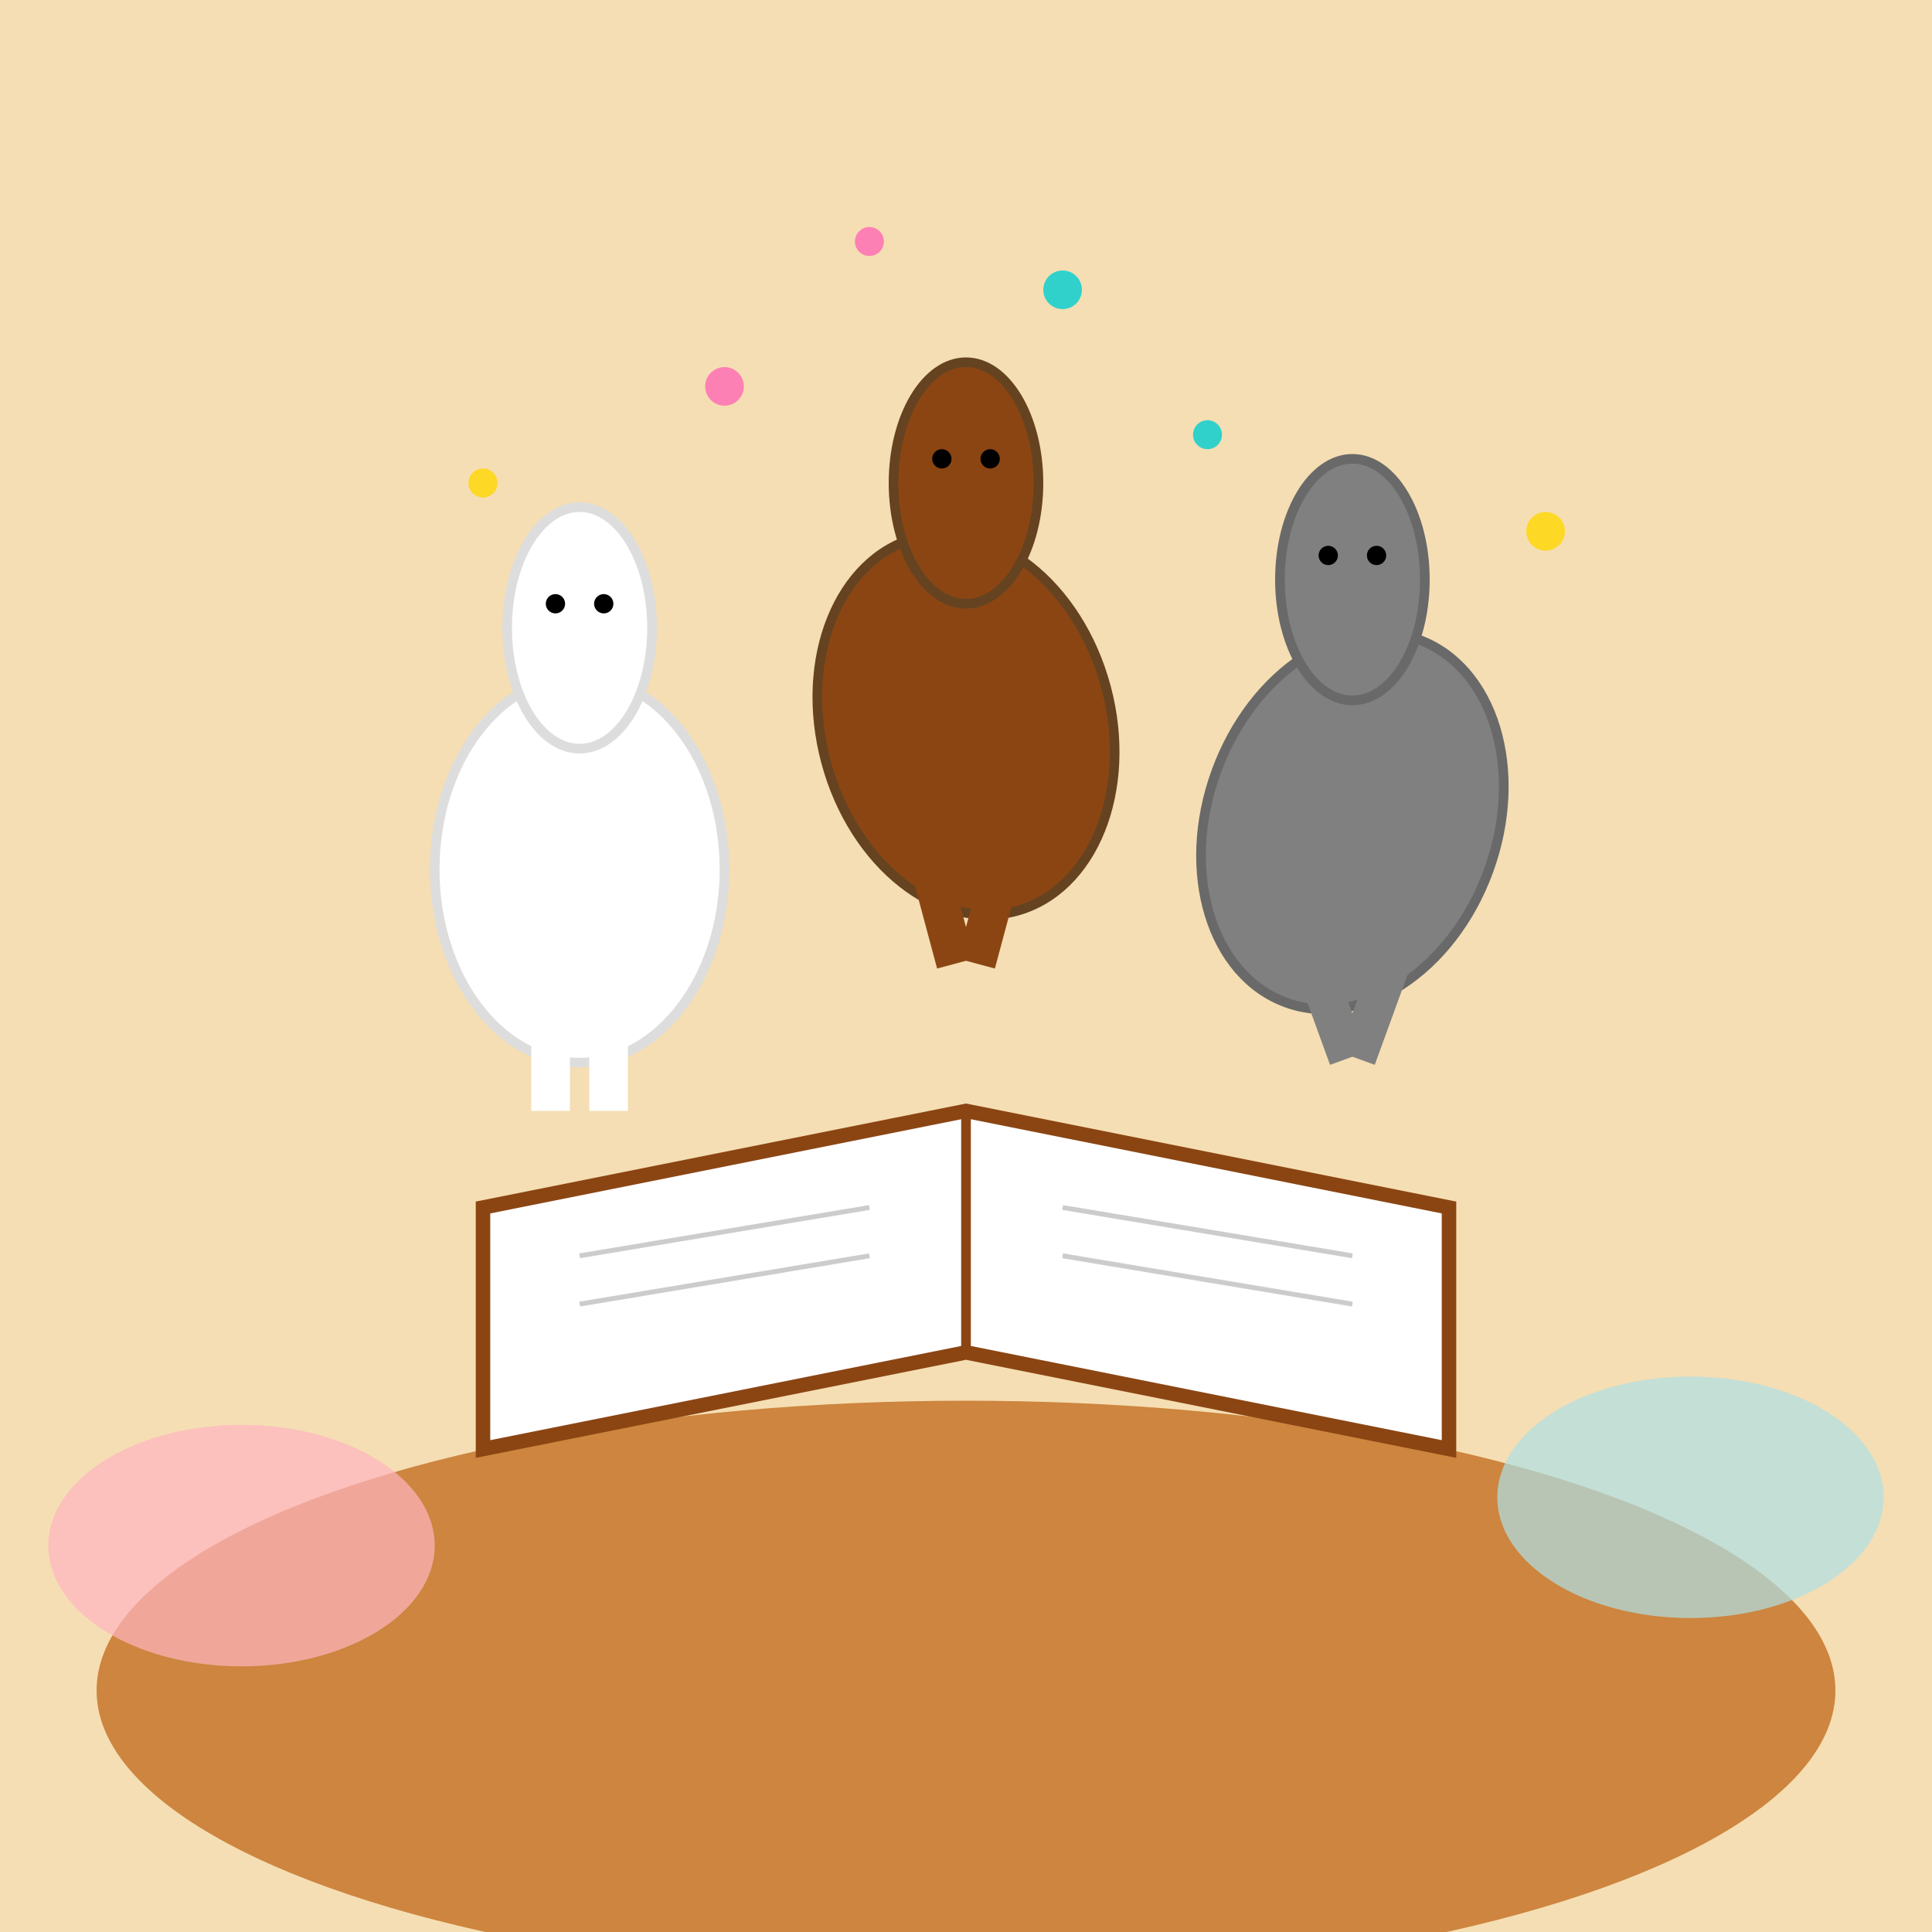 <?xml version="1.0" encoding="UTF-8"?>
<svg width="400" height="400" xmlns="http://www.w3.org/2000/svg">
  <!-- Cozy Room Background -->
  <rect width="400" height="400" fill="#F5DEB3"/>
  
  <!-- Rug -->
  <ellipse cx="200" cy="350" rx="180" ry="60" fill="#CD853F"/>
  
  <!-- Open Storybook -->
  <path d="M 100 300 L 100 250 L 200 230 L 300 250 L 300 300 L 200 280 Z" fill="#FFF" stroke="#8B4513" stroke-width="3"/>
  <line x1="200" y1="230" x2="200" y2="280" stroke="#8B4513" stroke-width="2"/>
  
  <!-- Book Pages with text lines -->
  <line x1="120" y1="260" x2="180" y2="250" stroke="#CCC" stroke-width="1"/>
  <line x1="120" y1="270" x2="180" y2="260" stroke="#CCC" stroke-width="1"/>
  <line x1="220" y1="250" x2="280" y2="260" stroke="#CCC" stroke-width="1"/>
  <line x1="220" y1="260" x2="280" y2="270" stroke="#CCC" stroke-width="1"/>
  
  <!-- Dancing Llamas -->
  <!-- White Llama -->
  <ellipse cx="120" cy="180" rx="30" ry="40" fill="#FFF" stroke="#DDD" stroke-width="2"/>
  <ellipse cx="120" cy="130" rx="15" ry="25" fill="#FFF" stroke="#DDD" stroke-width="2"/>
  <rect x="110" y="200" width="8" height="30" fill="#FFF"/>
  <rect x="122" y="200" width="8" height="30" fill="#FFF"/>
  <circle cx="115" cy="125" r="2" fill="#000"/>
  <circle cx="125" cy="125" r="2" fill="#000"/>
  
  <!-- Brown Llama -->
  <ellipse cx="200" cy="150" rx="30" ry="40" fill="#8B4513" stroke="#654321" stroke-width="2" transform="rotate(-15 200 150)"/>
  <ellipse cx="200" cy="100" rx="15" ry="25" fill="#8B4513" stroke="#654321" stroke-width="2"/>
  <rect x="190" y="170" width="8" height="30" fill="#8B4513" transform="rotate(-15 194 185)"/>
  <rect x="202" y="170" width="8" height="30" fill="#8B4513" transform="rotate(15 206 185)"/>
  <circle cx="195" cy="95" r="2" fill="#000"/>
  <circle cx="205" cy="95" r="2" fill="#000"/>
  
  <!-- Grey Llama -->
  <ellipse cx="280" cy="170" rx="30" ry="40" fill="#808080" stroke="#696969" stroke-width="2" transform="rotate(20 280 170)"/>
  <ellipse cx="280" cy="120" rx="15" ry="25" fill="#808080" stroke="#696969" stroke-width="2"/>
  <rect x="270" y="190" width="8" height="30" fill="#808080" transform="rotate(-20 274 205)"/>
  <rect x="282" y="190" width="8" height="30" fill="#808080" transform="rotate(20 286 205)"/>
  <circle cx="275" cy="115" r="2" fill="#000"/>
  <circle cx="285" cy="115" r="2" fill="#000"/>
  
  <!-- Magical Sparkles -->
  <circle cx="100" cy="100" r="3" fill="#FFD700" opacity="0.8"/>
  <circle cx="150" cy="80" r="4" fill="#FF69B4" opacity="0.8"/>
  <circle cx="250" cy="90" r="3" fill="#00CED1" opacity="0.8"/>
  <circle cx="320" cy="110" r="4" fill="#FFD700" opacity="0.8"/>
  <circle cx="180" cy="50" r="3" fill="#FF69B4" opacity="0.8"/>
  <circle cx="220" cy="60" r="4" fill="#00CED1" opacity="0.8"/>
  
  <!-- Pillows in background -->
  <ellipse cx="50" cy="320" rx="40" ry="25" fill="#FFB6C1" opacity="0.7"/>
  <ellipse cx="350" cy="310" rx="40" ry="25" fill="#B0E0E6" opacity="0.7"/>
</svg>